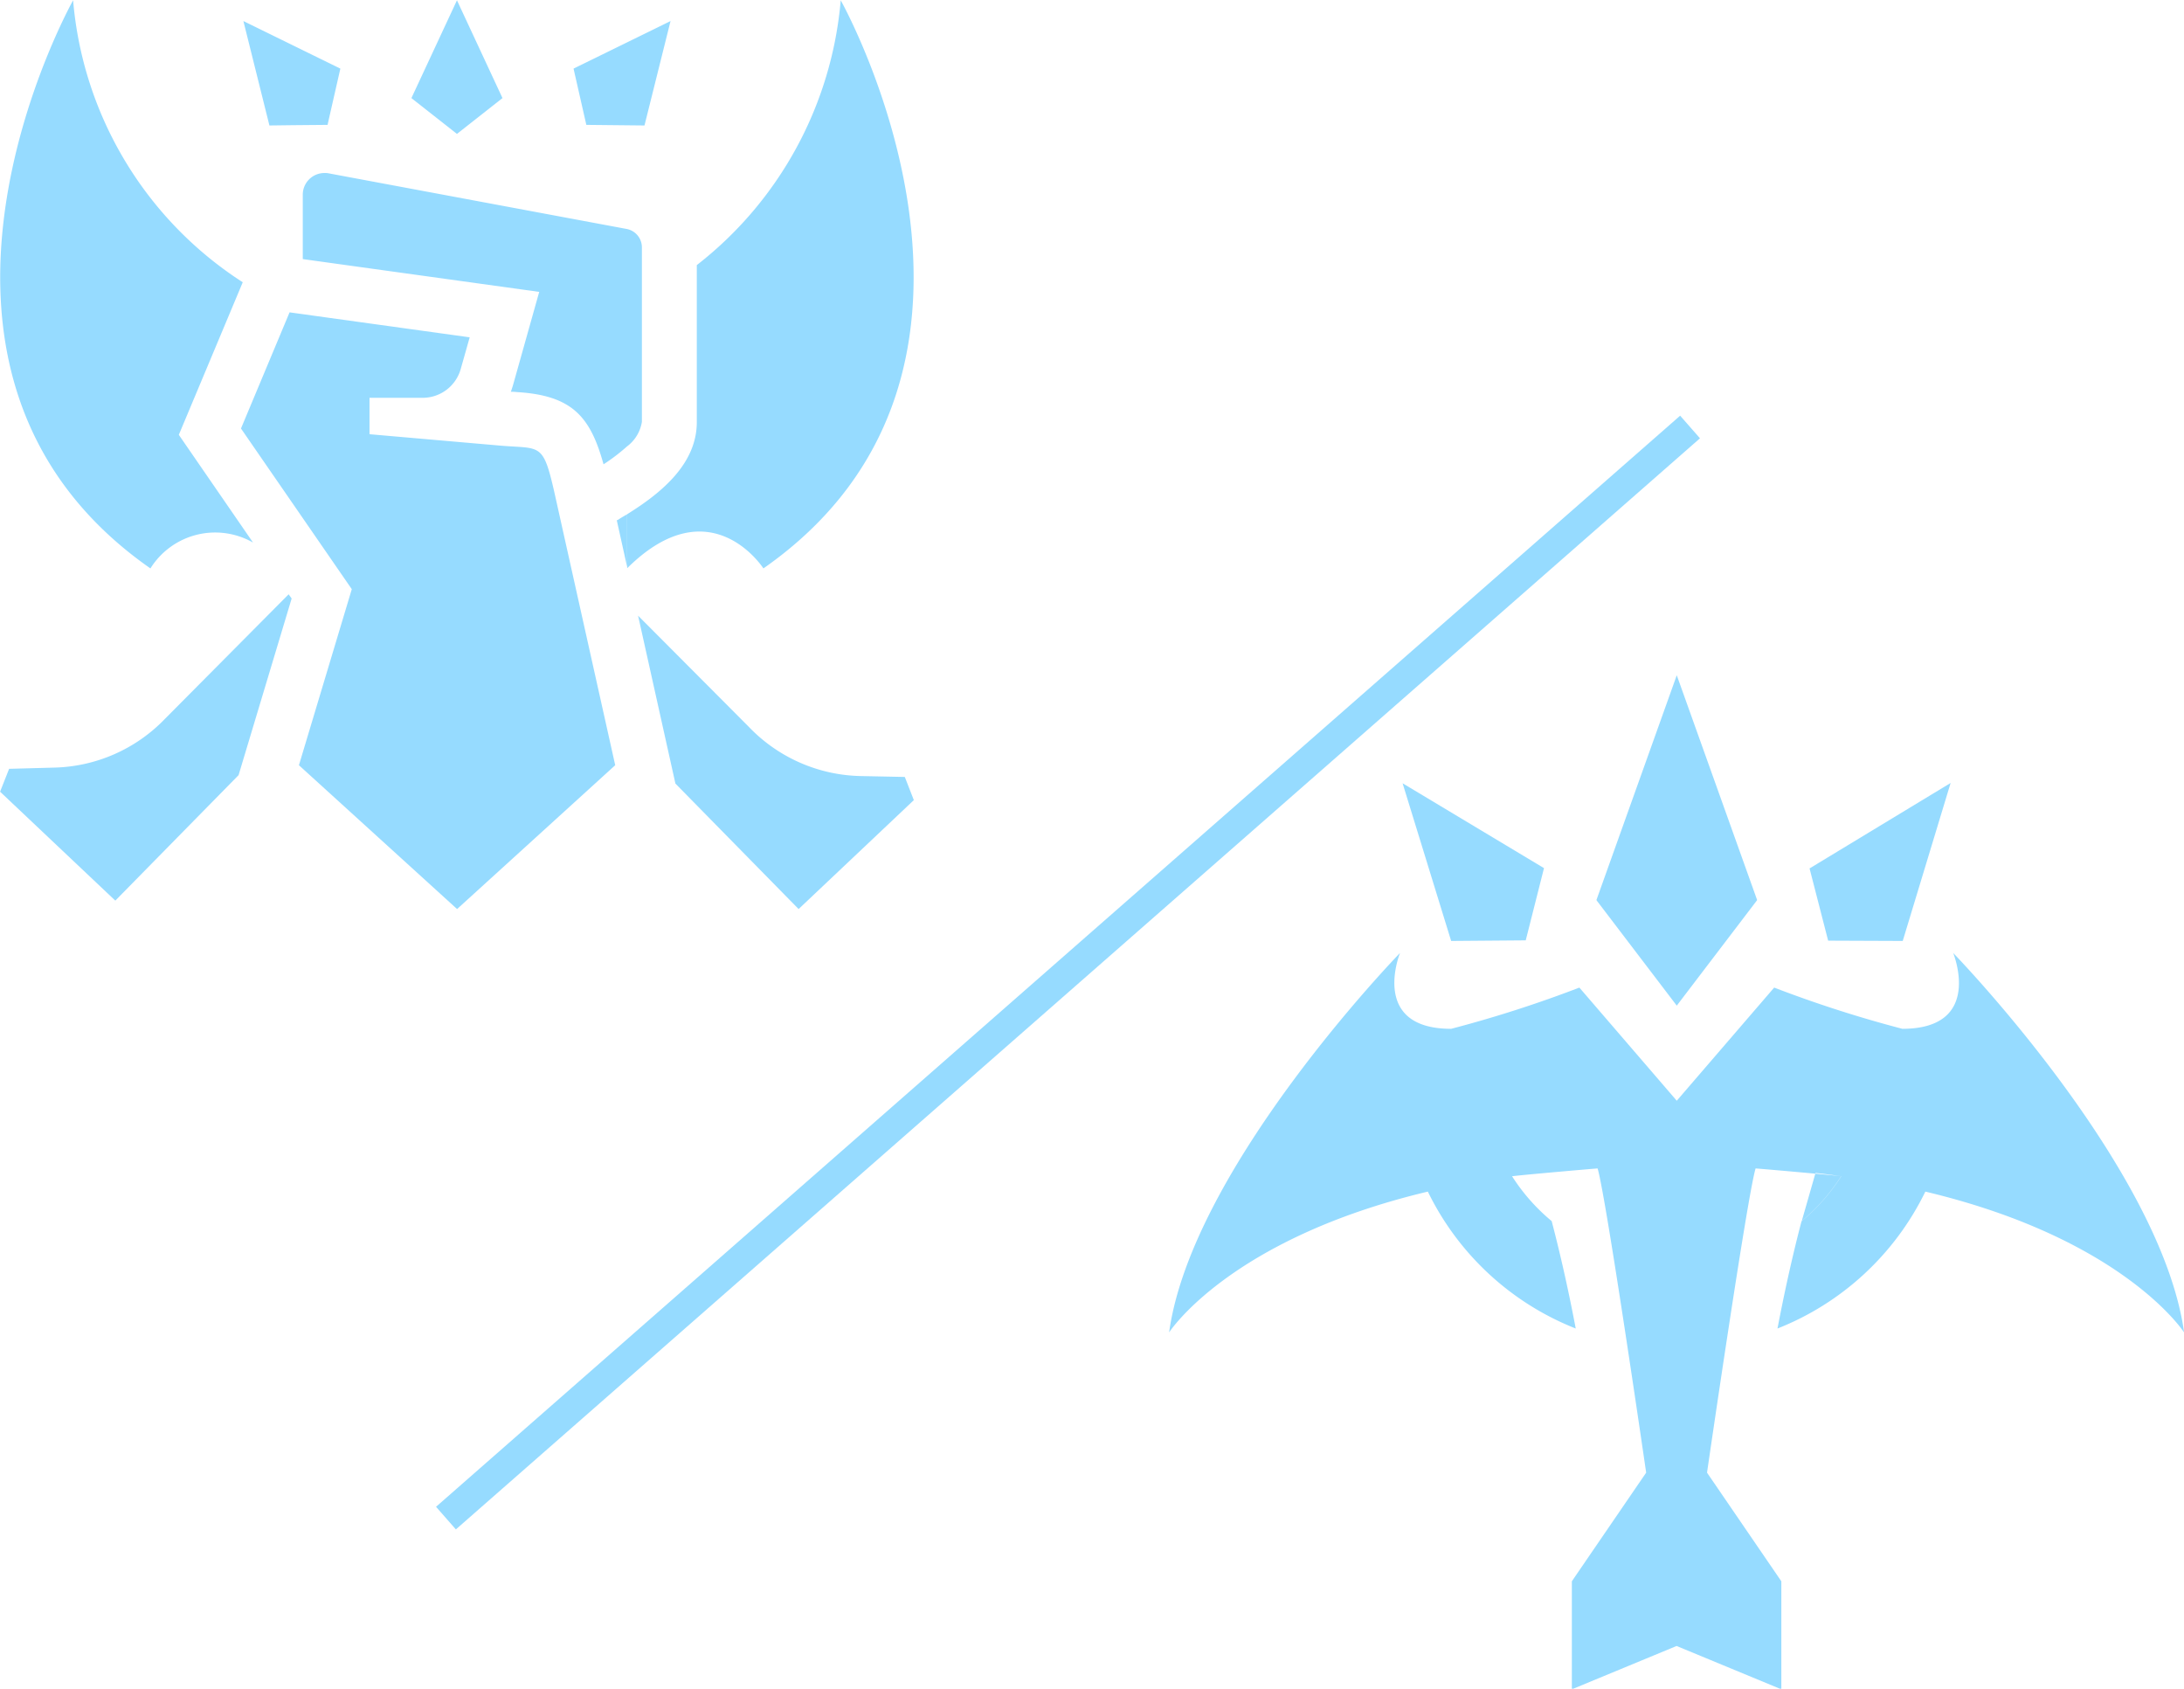 <svg xmlns="http://www.w3.org/2000/svg" width="72.594" height="56.12" viewBox="0 0 72.594 56.12">
  <defs>
    <style>
      .cls-1 {
        fill: #96dbff;
      }

      .cls-1, .cls-2 {
        fill-rule: evenodd;
      }

      .cls-2 {
        fill: none;
        stroke: #96dbff;
        stroke-width: 1px;
      }
    </style>
  </defs>
  <path class="cls-1" d="M120.813,2298.98l0.346,1.56,0-1.76c-0.105.06-.209,0.12-0.313,0.19C120.833,2298.97,120.823,2298.98,120.813,2298.98Zm0.343-.2,0,1.76,0.007,0.03c2.764-2.74,4.524.01,4.524,0.01,9.461-6.61,2.57-18.88,2.57-18.88a12.5,12.5,0,0,1-4.784,8.8l0,5.21C123.478,2297.1,122.3,2298.07,121.156,2298.78Zm-15.844,1.8a2.538,2.538,0,0,1,3.41-.86l-2.466-3.58,2.125-5.07a12.379,12.379,0,0,1-5.639-9.37S95.85,2293.97,105.312,2300.58Zm2.93,6.87,1.764-5.87-0.1-.14-4.112,4.14a5.284,5.284,0,0,1-3.7,1.62l-1.479.04-0.3.76,3.83,3.62Zm20.665,0.03a5.294,5.294,0,0,1-3.7-1.63l-3.686-3.7,1.241,5.58,4.095,4.17,3.83-3.62-0.3-.77Zm-11.529-13.04c-0.025.09-.054,0.18-0.086,0.27a1.347,1.347,0,0,1,.2.01c1.86,0.11,2.448.84,2.881,2.4a6.205,6.205,0,0,0,.775-0.59,1.27,1.27,0,0,0,.5-0.82l0-5.8a0.623,0.623,0,0,0-.5-0.61l-9.914-1.85a0.619,0.619,0,0,0-.135-0.01,0.719,0.719,0,0,0-.723.72v2.14l7.859,1.09Zm1.356,3.59c-0.376-1.64-.454-1.42-1.784-1.53l-4.356-.38v-1.21h1.766a1.313,1.313,0,0,0,1.264-.95l0.3-1.06-5.987-.83-1.615,3.86,3.683,5.34-1.757,5.85,5.257,4.78,5.256-4.78S118.758,2298.14,118.734,2298.03Zm-1.72-13.08-1.513-3.25-1.514,3.25,1.514,1.19Zm4.72,0.91,0.866-3.47-3.224,1.58,0.425,1.87Zm-11.672-.01,1.138-.01,0.047-.21,0.378-1.66-3.223-1.58,0.865,3.47Z" transform="translate(-100.312 -2281.69)"/>
  <path class="cls-1" d="M160.2,2322.27a6.406,6.406,0,0,0,1.314-1.49c-0.279-.04-0.564-0.08-0.856-0.11m-12.111-7.71,2.479-.02,0.607-2.4-4.7-2.82Zm15.01,0,1.592-5.25-4.689,2.84,0.618,2.4Zm-0.012,2.92a40.359,40.359,0,0,1-4.261-1.37l-3.238,3.76h0l-3.237-3.76a40.309,40.309,0,0,1-4.262,1.37c-2.723,0-1.7-2.52-1.7-2.52s-6.913,7.11-7.675,12.61c0,0,2-3.11,8.6-4.68a9.239,9.239,0,0,0,4.916,4.55c-0.211-1.11-.474-2.33-0.8-3.57a6.415,6.415,0,0,1-1.316-1.49c0.28-.04,2.562-0.24,2.843-0.26,0.286,0.96,1.614,10.11,1.614,10.11l-2.47,3.61v3.59l3.481-1.44,3.482,1.44v-3.59l-2.47-3.61s1.328-9.15,1.614-10.11c0.281,0.02,2.563.22,2.842,0.26a6.406,6.406,0,0,1-1.314,1.49c-0.323,1.23-.586,2.45-0.8,3.57a9.241,9.241,0,0,0,4.915-4.55c6.6,1.57,8.6,4.68,8.6,4.68-0.762-5.5-7.675-12.61-7.675-12.61S166.265,2315.88,163.541,2315.88Zm-10.169-4.28,0.019,0.03,2.651,3.48h0l2.651-3.48,0.02-.03-2.671-7.47Z" transform="translate(-100.312 -2281.69)"/>
  <path class="cls-2" d="M115.135,2332.14l41.353-36.26" transform="translate(-100.312 -2281.69)"/>
</svg>
